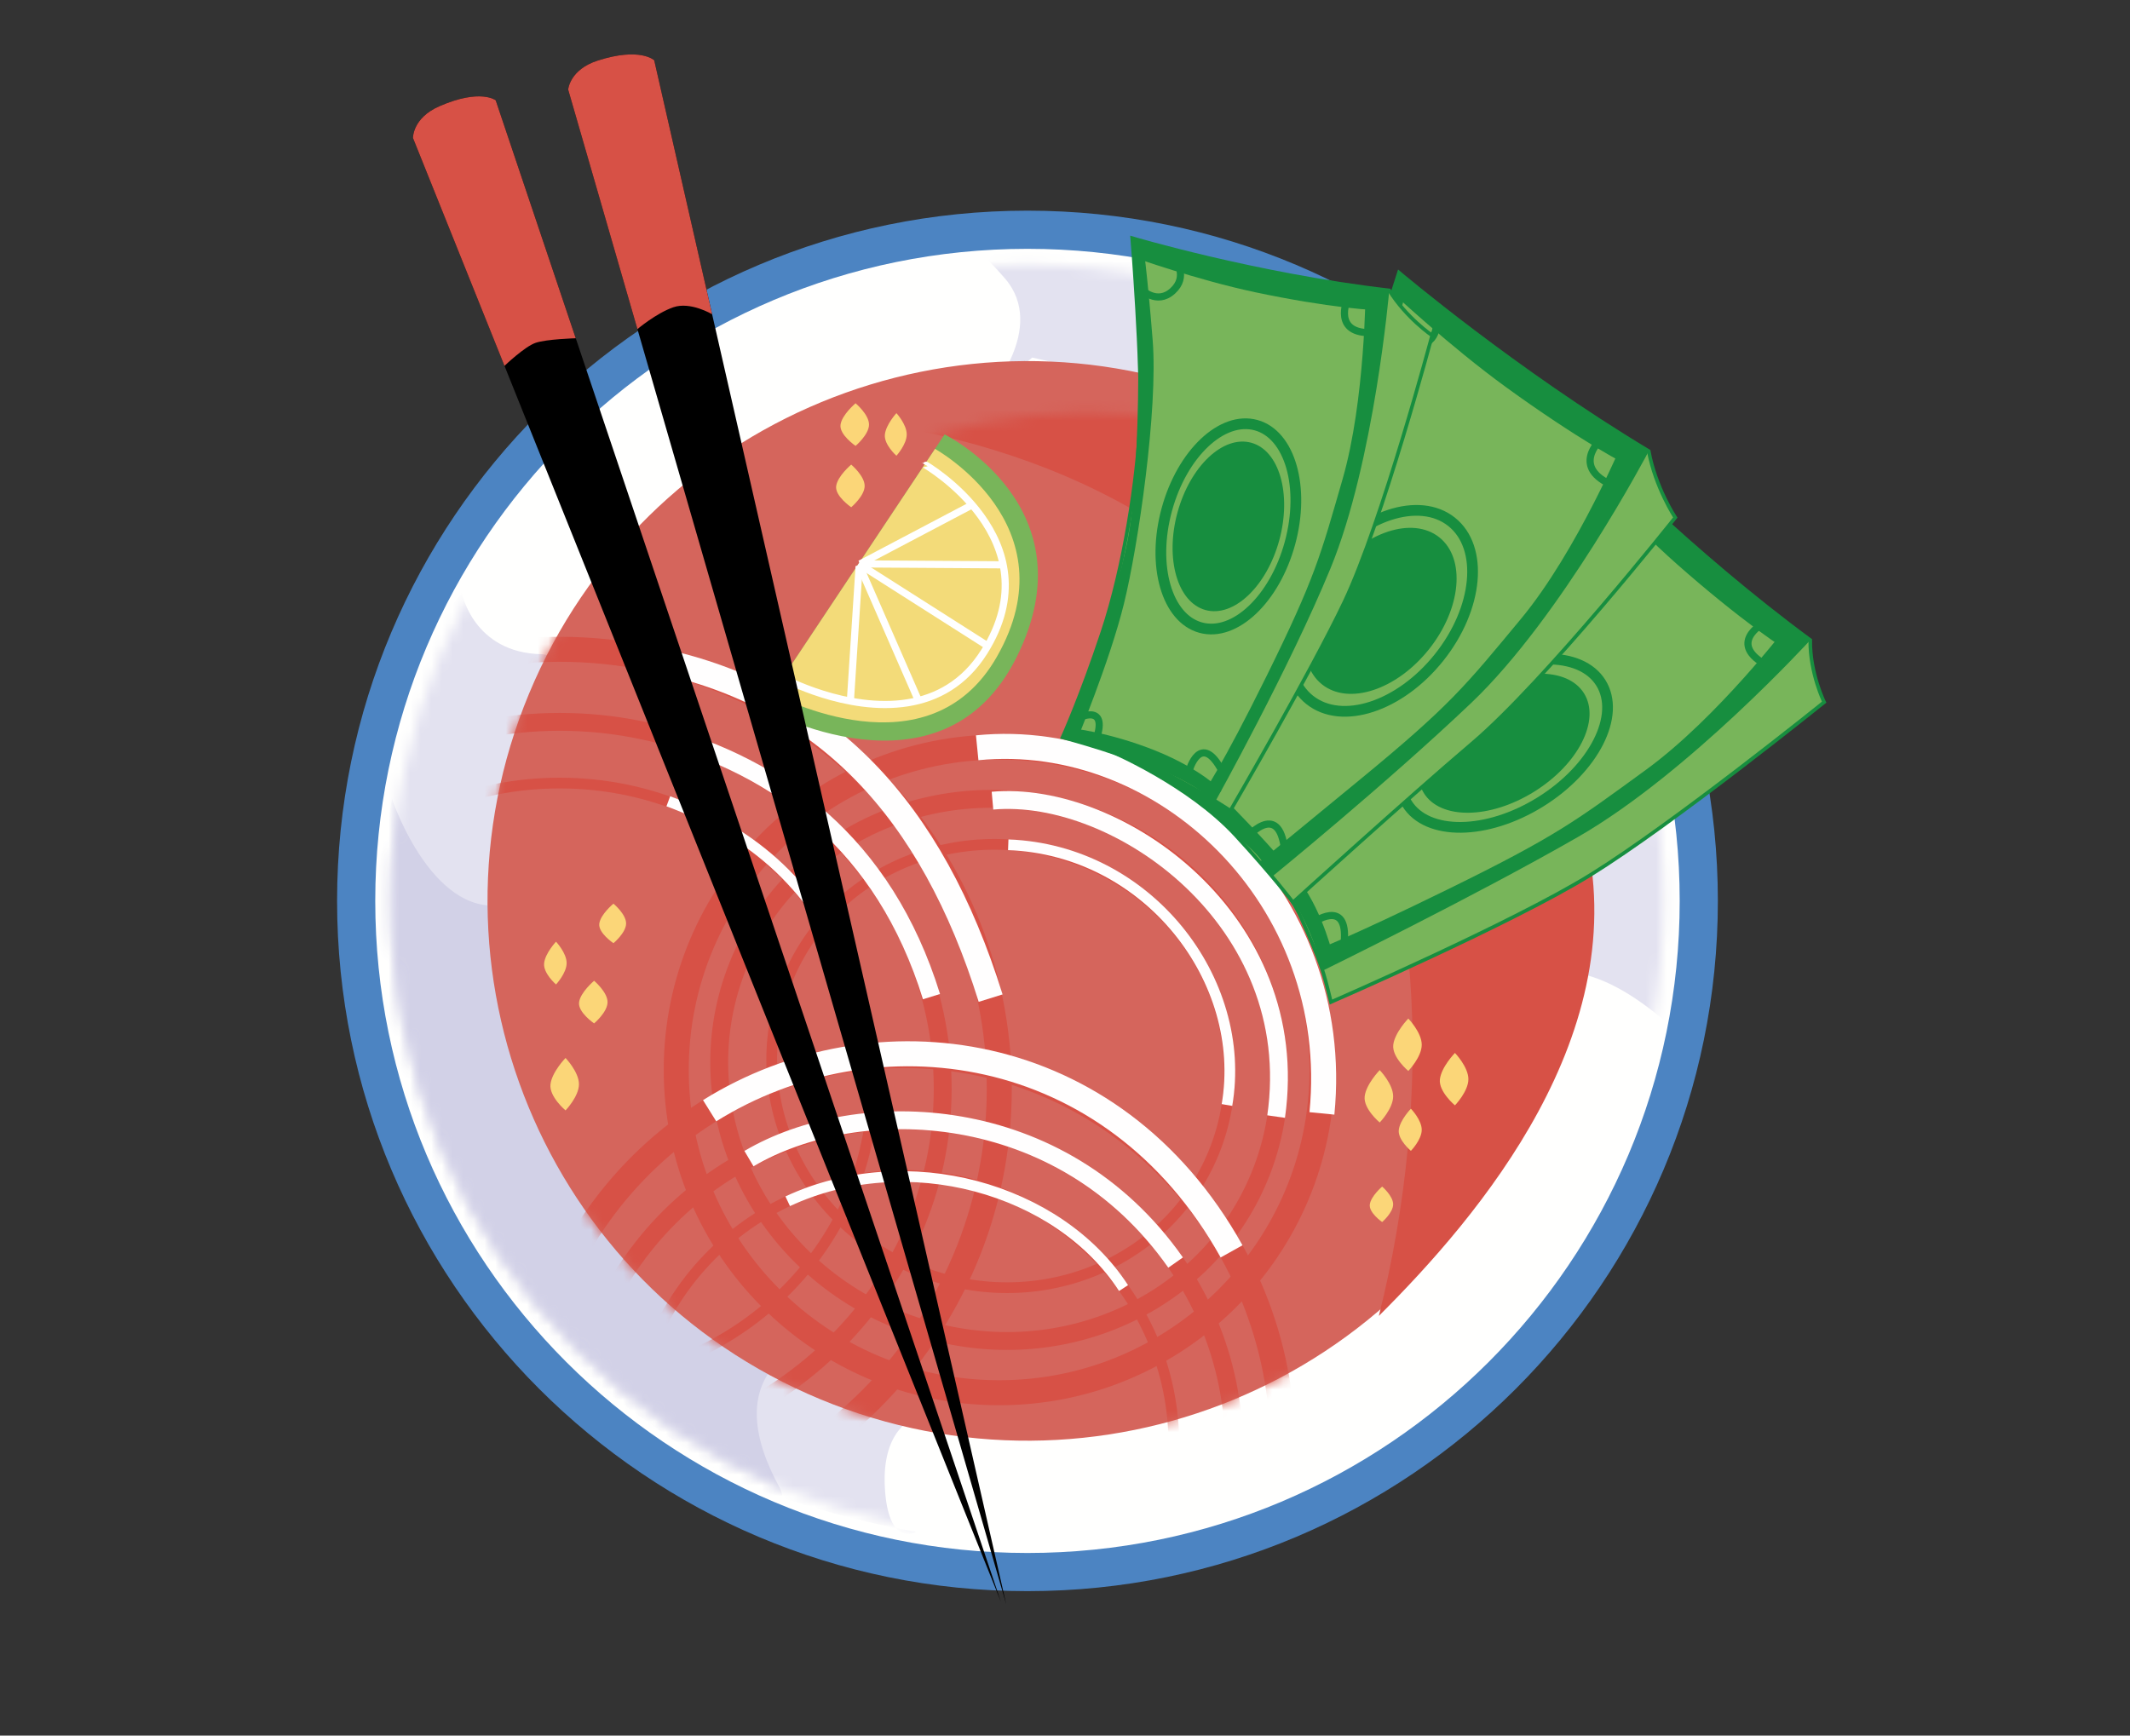 <svg width="200" height="163" viewBox="0 0 200 163" fill="none" xmlns="http://www.w3.org/2000/svg">
<rect x="0" y="0" width="200" height="163" fill="#333333" stroke="none"/>
<path d="M96.477 149.436C132.278 149.436 161.302 120.413 161.302 84.611C161.302 48.809 132.278 19.785 96.477 19.785C60.674 19.785 31.651 48.809 31.651 84.611C31.651 120.413 60.674 149.436 96.477 149.436Z" fill="#4C84C2"/>
<path d="M96.477 145.852C130.299 145.852 157.718 118.434 157.718 84.611C157.718 50.788 130.299 23.369 96.477 23.369C62.654 23.369 35.235 50.788 35.235 84.611C35.235 118.434 62.654 145.852 96.477 145.852Z" fill="#FFFFFE"/>
<mask id="mask0_1_6395" style="mask-type:luminance" maskUnits="userSpaceOnUse" x="36" y="24" width="121" height="121">
<path d="M96.477 144.349C129.469 144.349 156.215 117.603 156.215 84.611C156.215 51.618 129.469 24.873 96.477 24.873C63.484 24.873 36.738 51.618 36.738 84.611C36.738 117.603 63.484 144.349 96.477 144.349Z" fill="white"/>
</mask>
<g mask="url(#mask0_1_6395)">
<path d="M43.366 55.708C43.366 55.708 44.456 61.309 50.849 61.44C57.245 61.57 50.849 97.02 50.849 97.02L70.326 124.285L81.191 130.879L86.023 133.111C86.023 133.111 82.769 134.01 83.084 139.708C83.399 145.406 86.023 143.862 86.023 143.862C86.023 143.862 62.832 140.164 54.366 129.107C45.899 118.05 36.356 110.107 35.235 97.02C34.114 83.933 35.782 71.144 38.064 65.07C40.346 58.997 43.366 55.708 43.366 55.708Z" fill="#E3E2F0"/>
</g>
<mask id="mask1_1_6395" style="mask-type:luminance" maskUnits="userSpaceOnUse" x="36" y="24" width="121" height="121">
<path d="M96.477 144.349C129.469 144.349 156.215 117.603 156.215 84.611C156.215 51.618 129.469 24.873 96.477 24.873C63.484 24.873 36.738 51.618 36.738 84.611C36.738 117.603 63.484 144.349 96.477 144.349Z" fill="white"/>
</mask>
<g mask="url(#mask1_1_6395)">
<path d="M36.812 75.044C36.812 75.044 40.795 86.943 47.993 84.792C55.188 82.644 54.362 103.188 54.362 103.188L68.752 122.091L75.745 126.232C75.745 126.232 67.265 128.745 73.121 139.557C76.993 146.708 46.131 122.748 45.775 121.718C45.419 120.691 37.507 106.014 37.507 106.014L35.081 95.017L34.933 84.886L36.812 75.044Z" fill="#D2D1E7"/>
</g>
<mask id="mask2_1_6395" style="mask-type:luminance" maskUnits="userSpaceOnUse" x="36" y="24" width="121" height="121">
<path d="M96.477 144.349C129.469 144.349 156.215 117.603 156.215 84.611C156.215 51.618 129.469 24.873 96.477 24.873C63.484 24.873 36.738 51.618 36.738 84.611C36.738 117.603 63.484 144.349 96.477 144.349Z" fill="white"/>
</mask>
<g mask="url(#mask2_1_6395)">
<path d="M158.644 98.118C158.644 98.118 150.996 89.648 144.892 91.557C138.788 93.467 136.463 56.024 136.463 56.024L109.322 36.373L96.923 33.581L92.741 37.091C92.741 37.091 98.342 30.819 94.386 26.178C90.198 21.265 87.433 20.92 88.208 22.809C88.208 22.809 111.369 18.933 122.916 26.722C134.463 34.51 146.037 39.004 151.265 51.05C156.493 63.097 158.983 75.755 158.751 82.242C158.527 88.732 158.644 98.118 158.644 98.118Z" fill="#E3E2F0"/>
</g>
<path d="M115.919 37.802C141.768 48.54 154.02 78.201 143.282 104.054C132.544 129.906 102.882 142.154 77.03 131.416C51.178 120.678 38.929 91.017 49.668 65.164C60.406 39.312 90.07 27.064 115.919 37.802Z" fill="#D5655C"/>
<mask id="mask3_1_6395" style="mask-type:luminance" maskUnits="userSpaceOnUse" x="45" y="33" width="103" height="103">
<path d="M115.919 37.802C141.768 48.54 154.02 78.201 143.282 104.054C132.544 129.906 102.882 142.154 77.03 131.416C51.178 120.678 38.929 91.017 49.668 65.164C60.406 39.312 90.07 27.064 115.919 37.802Z" fill="white"/>
</mask>
<g mask="url(#mask3_1_6395)">
<path d="M118.527 109.832C123.474 96.757 116.423 81.972 102.777 76.809C89.132 71.646 74.06 78.06 69.113 91.135C64.165 104.21 71.216 118.995 84.862 124.158C98.507 129.321 113.579 122.907 118.527 109.832Z" stroke="#D75146" stroke-width="1.678" stroke-miterlimit="10"/>
<path d="M114.158 107.762C118.204 97.07 112.438 84.98 101.28 80.758C90.122 76.537 77.798 81.781 73.752 92.473C69.707 103.164 75.472 115.254 86.63 119.476C97.788 123.698 110.113 118.453 114.158 107.762Z" stroke="#D75146" stroke-width="1.007" stroke-miterlimit="10"/>
<path d="M93.815 130.802C110.56 130.802 124.134 117.228 124.134 100.483C124.134 83.739 110.56 70.164 93.815 70.164C77.071 70.164 63.497 83.739 63.497 100.483C63.497 117.228 77.071 130.802 93.815 130.802Z" stroke="#D75146" stroke-width="2.349" stroke-miterlimit="10"/>
</g>
<mask id="mask4_1_6395" style="mask-type:luminance" maskUnits="userSpaceOnUse" x="45" y="33" width="103" height="103">
<path d="M115.919 37.802C141.768 48.54 154.02 78.201 143.282 104.054C132.544 129.906 102.882 142.154 77.03 131.416C51.178 120.678 38.929 91.017 49.668 65.164C60.406 39.312 90.07 27.064 115.919 37.802Z" fill="white"/>
</mask>
<g mask="url(#mask4_1_6395)">
<path d="M84.836 167.017C101.981 167.017 115.879 153.187 115.879 136.128C115.879 119.068 101.981 105.238 84.836 105.238C67.691 105.238 53.792 119.068 53.792 136.128C53.792 153.187 67.691 167.017 84.836 167.017Z" stroke="#D75146" stroke-width="1.678" stroke-miterlimit="10"/>
<path d="M84.835 160.906C98.856 160.906 110.221 149.597 110.221 135.648C110.221 121.698 98.856 110.389 84.835 110.389C70.815 110.389 59.45 121.698 59.45 135.648C59.45 149.597 70.815 160.906 84.835 160.906Z" stroke="#D75146" stroke-width="1.007" stroke-miterlimit="10"/>
<path d="M84.835 173.124C104.514 173.124 120.466 156.56 120.466 136.128C120.466 115.695 104.514 99.131 84.835 99.131C65.157 99.131 49.205 115.695 49.205 136.128C49.205 156.56 65.157 173.124 84.835 173.124Z" stroke="#D75146" stroke-width="2.349" stroke-miterlimit="10"/>
</g>
<mask id="mask5_1_6395" style="mask-type:luminance" maskUnits="userSpaceOnUse" x="45" y="33" width="103" height="103">
<path d="M115.919 37.802C141.768 48.54 154.02 78.201 143.282 104.054C132.544 129.906 102.882 142.154 77.03 131.416C51.178 120.678 38.929 91.017 49.668 65.164C60.406 39.312 90.07 27.064 115.919 37.802Z" fill="white"/>
</mask>
<g mask="url(#mask5_1_6395)">
<path d="M52.554 136.715C72.415 136.715 88.517 121.286 88.517 102.255C88.517 83.223 72.415 67.795 52.554 67.795C32.692 67.795 16.591 83.223 16.591 102.255C16.591 121.286 32.692 136.715 52.554 136.715Z" stroke="#D75146" stroke-width="1.678" stroke-miterlimit="10"/>
<path d="M52.553 129.899C68.794 129.899 81.96 117.283 81.96 101.721C81.96 86.159 68.794 73.543 52.553 73.543C36.313 73.543 23.148 86.159 23.148 101.721C23.148 117.283 36.313 129.899 52.553 129.899Z" stroke="#D75146" stroke-width="1.007" stroke-miterlimit="10"/>
<path d="M52.553 143.53C75.349 143.53 93.829 125.051 93.829 102.255C93.829 79.459 75.349 60.98 52.553 60.98C29.758 60.98 11.278 79.459 11.278 102.255C11.278 125.051 29.758 143.53 52.553 143.53Z" stroke="#D75146" stroke-width="2.349" stroke-miterlimit="10"/>
</g>
<path d="M61.903 68.973C73.007 72.02 83.014 79.181 87.463 93.601" stroke="#FFFEFE" stroke-width="1.678" stroke-miterlimit="10"/>
<path d="M80.57 92.805C76.651 83.168 70.738 78.218 62.752 75.255" stroke="#FFFEFE" stroke-width="1.007" stroke-miterlimit="10"/>
<path d="M93.017 93.742C87.49 75.966 77.46 65.409 61.903 62.044" stroke="#FFFEFE" stroke-width="2.349" stroke-miterlimit="10"/>
<path d="M93.191 75.195C104.923 74.148 122.463 86.42 119.825 104.866" stroke="#FFFEFE" stroke-width="1.678" stroke-miterlimit="10"/>
<path d="M115.208 103.778C117.211 92.054 107.785 79.835 94.671 79.339" stroke="#FFFEFE" stroke-width="1.007" stroke-miterlimit="10"/>
<path d="M124.124 104.567C126.131 84.292 109.218 68.5 91.755 70.228" stroke="#FFFEFE" stroke-width="2.349" stroke-miterlimit="10"/>
<path d="M70.325 108.815C80.57 102.765 99.658 103.282 110.386 118.577" stroke="#FFFEFE" stroke-width="1.678" stroke-miterlimit="10"/>
<path d="M105.497 120.973C99.396 111.571 85.131 107.587 73.963 112.819" stroke="#FFFEFE" stroke-width="1.007" stroke-miterlimit="10"/>
<path d="M115.641 117.524C104.473 97.497 82.111 94.668 66.631 104.315" stroke="#FFFEFE" stroke-width="2.349" stroke-miterlimit="10"/>
<mask id="mask6_1_6395" style="mask-type:luminance" maskUnits="userSpaceOnUse" x="51" y="38" width="102" height="103">
<path d="M121.661 42.627C147.51 53.366 159.762 83.027 149.024 108.879C138.285 134.731 108.624 146.98 82.772 136.242C56.919 125.503 44.671 95.839 55.409 69.99C66.148 44.141 95.809 31.889 121.661 42.627Z" fill="white"/>
</mask>
<g mask="url(#mask6_1_6395)">
<path d="M74.681 38.852C74.681 38.852 71.926 30.151 101.077 32.856C130.228 35.56 145.054 63.366 148.748 77.896C153.601 96.98 138.852 114.235 129.47 123.587C134.611 103.181 134.067 78.846 123.621 63.661C113.211 48.534 96.003 40.473 74.681 38.852Z" fill="#D75146"/>
</g>
<path d="M132.235 95.658C132.235 95.658 130.95 96.98 130.822 98.138C130.695 99.295 132.235 100.581 132.235 100.581C132.235 100.581 133.497 99.275 133.497 98.121C133.497 96.966 132.235 95.658 132.235 95.658Z" fill="#FBD678"/>
<path d="M136.614 98.889C136.614 98.889 135.329 100.211 135.201 101.369C135.074 102.527 136.614 103.812 136.614 103.812C136.614 103.812 137.876 102.507 137.876 101.352C137.876 100.198 136.614 98.889 136.614 98.889Z" fill="#FBD678"/>
<path d="M129.55 100.5C129.55 100.5 128.265 101.822 128.138 102.98C128.01 104.138 129.55 105.423 129.55 105.423C129.55 105.423 130.812 104.117 130.812 102.963C130.812 101.809 129.55 100.5 129.55 100.5Z" fill="#FBD678"/>
<path d="M132.48 104.127C132.48 104.127 131.446 105.191 131.342 106.121C131.238 107.05 132.48 108.084 132.48 108.084C132.48 108.084 133.496 107.037 133.496 106.107C133.496 105.174 132.48 104.127 132.48 104.127Z" fill="#FBD678"/>
<path d="M129.779 111.44C129.779 111.44 128.725 112.336 128.621 113.118C128.517 113.899 129.779 114.769 129.779 114.769C129.779 114.769 130.812 113.886 130.812 113.104C130.812 112.322 129.779 111.44 129.779 111.44Z" fill="#FBD678"/>
<path d="M53.101 99.362C53.101 99.362 51.815 100.685 51.688 101.842C51.56 103 53.101 104.285 53.101 104.285C53.101 104.285 54.362 102.98 54.362 101.826C54.362 100.671 53.101 99.362 53.101 99.362Z" fill="#FBD678"/>
<path d="M55.785 92.111C55.785 92.111 54.5 93.188 54.373 94.128C54.245 95.067 55.785 96.114 55.785 96.114C55.785 96.114 57.047 95.054 57.047 94.114C57.047 93.175 55.785 92.111 55.785 92.111Z" fill="#FBD678"/>
<path d="M52.208 88.44C52.208 88.44 51.191 89.52 51.091 90.463C50.99 91.409 52.208 92.457 52.208 92.457C52.208 92.457 53.205 91.393 53.205 90.446C53.205 89.5 52.208 88.44 52.208 88.44Z" fill="#FBD678"/>
<path d="M57.601 84.869C57.601 84.869 56.393 85.866 56.272 86.738C56.151 87.611 57.601 88.581 57.601 88.581C57.601 88.581 58.789 87.597 58.789 86.725C58.789 85.852 57.601 84.869 57.601 84.869Z" fill="#FBD678"/>
<path d="M80.335 37.873C80.335 37.873 79.05 38.95 78.923 39.889C78.795 40.829 80.335 41.876 80.335 41.876C80.335 41.876 81.597 40.816 81.597 39.876C81.601 38.933 80.335 37.873 80.335 37.873Z" fill="#FBD678"/>
<path d="M84.171 38.799C84.171 38.799 83.185 39.876 83.087 40.815C82.99 41.755 84.171 42.802 84.171 42.802C84.171 42.802 85.138 41.742 85.138 40.802C85.141 39.859 84.171 38.799 84.171 38.799Z" fill="#FBD678"/>
<path d="M79.926 43.634C79.926 43.634 78.641 44.712 78.513 45.651C78.386 46.591 79.926 47.638 79.926 47.638C79.926 47.638 81.188 46.577 81.188 45.638C81.191 44.695 79.926 43.634 79.926 43.634Z" fill="#FBD678"/>
<path d="M139.205 56.866C135.631 61.161 129.218 67.295 123.346 71.215C117.473 75.134 114.222 76.614 114.222 76.614C114.222 76.614 120.342 82.044 122.165 86.181C124.104 90.584 124.228 91.057 124.973 94.111C124.973 94.111 142.047 86.684 149.342 82.168C157.108 77.362 171.282 65.946 171.282 65.946C171.282 65.946 169.936 63.211 169.977 60.114C158.614 51.738 149.306 42.117 149.306 42.117C149.306 42.117 142.779 52.571 139.205 56.866Z" fill="#78B55A" stroke="#178E3F" stroke-width="0.336" stroke-miterlimit="10"/>
<path d="M169.976 60.117C169.976 60.117 158.523 72.654 148.181 78.597C138.466 84.178 124.285 91.118 124.285 91.118L123.483 89.262C123.55 89.218 126.487 88.158 135.916 83.537C146.178 78.507 147.963 77.094 154.544 72.302C161.268 67.403 167.849 58.755 167.849 58.755L169.976 60.117Z" fill="#178E3F"/>
<path d="M150.101 42.916C150.101 42.916 148.785 45.446 145.185 51.188C141.611 56.889 131.728 66.436 127.004 70.174C122.275 73.913 115.289 77.443 115.289 77.443L114.222 76.614C114.222 76.614 120.806 73.396 125.671 69.688C130.43 66.06 131.789 65.158 135.893 60.413C144.594 50.349 149.309 42.121 149.309 42.121L150.101 42.916Z" fill="#178E3F"/>
<path d="M169.977 60.117C169.977 60.117 162.443 54.339 158.862 51.111C155.282 47.883 149.305 42.121 149.305 42.121L148.305 43.695C148.305 43.695 152.785 48.849 157.466 52.99C163.121 57.993 168.034 61.426 168.171 61.154C168.409 60.695 169.977 60.117 169.977 60.117Z" fill="#178E3F"/>
<path d="M115.943 76.581C116.155 76.503 119.141 78.859 122.118 82.876C124.285 85.799 125.228 90 125.228 90L123.987 90.728C123.96 89.98 122.426 84.97 119.208 81.617C116.769 79.074 114.218 76.614 114.218 76.614" fill="#178E3F"/>
<path d="M144.048 74.356C148.203 71.771 150.301 67.635 148.736 65.119C147.17 62.603 142.533 62.658 138.379 65.243C134.224 67.828 132.126 71.963 133.691 74.48C135.257 76.996 139.894 76.94 144.048 74.356Z" fill="#178E3F"/>
<path d="M144.644 75.313C149.672 72.185 152.212 67.18 150.317 64.135C148.423 61.09 142.811 61.158 137.783 64.286C132.755 67.414 130.215 72.419 132.11 75.463C134.005 78.508 139.616 78.441 144.644 75.313Z" stroke="#178E3F" stroke-width="1.007" stroke-miterlimit="10"/>
<path d="M147.121 46.574C147.121 46.574 147.594 48.698 149.923 48.43C152.245 48.164 151.983 46.215 151.983 46.215" stroke="#178E3F" stroke-width="0.671" stroke-miterlimit="10"/>
<path d="M166.003 62.537C162.054 60.45 165.564 58.544 165.564 58.544" stroke="#178E3F" stroke-width="0.671" stroke-miterlimit="10"/>
<path d="M117.161 78.715C120.429 76.527 115.943 76.58 115.943 76.58" stroke="#178E3F" stroke-width="0.671" stroke-miterlimit="10"/>
<path d="M126.211 88.55C126.634 84.164 123.164 86.728 123.164 86.728" stroke="#178E3F" stroke-width="0.671" stroke-miterlimit="10"/>
<path d="M124.957 43.389C122.494 48.664 117.739 56.396 113.017 61.601C108.296 66.805 104.383 70.594 104.383 70.594C104.383 70.594 111.638 73.681 116.034 78.456C119.581 82.312 121.406 84.745 121.406 84.745C121.406 84.745 132.235 74.916 138.235 69.822C145.081 64.013 157.302 48.607 157.302 48.607C157.302 48.607 155.44 45.792 154.812 42.366C142.249 34.825 131.359 25.601 131.359 25.601C131.359 25.601 127.42 38.114 124.957 43.389Z" fill="#78B55A" stroke="#178E3F" stroke-width="0.336" stroke-miterlimit="10"/>
<path d="M154.812 42.369C154.812 42.369 146.658 57.923 138.134 66.027C130.128 73.641 119.497 82.289 119.497 82.289L118.349 80.903C118.349 80.903 119.624 79.839 127.574 73.315C136.212 66.225 137.604 64.403 142.809 58.127C148.128 51.715 152.503 41.185 152.503 41.185L154.812 42.369Z" fill="#178E3F"/>
<path d="M132.282 26.362C132.282 26.362 131.577 29.352 129.403 36.228C127.242 43.054 119.933 55.074 116.258 59.906C112.584 64.742 106.04 71.356 106.04 71.356L105.473 69.275C105.473 69.275 111.081 64.389 114.893 59.567C118.621 54.852 119.715 53.651 122.581 47.802C128.661 35.393 131.359 25.604 131.359 25.604L132.282 26.362Z" fill="#178E3F"/>
<path d="M154.812 42.369C154.812 42.369 146.433 37.117 142.346 34.094C138.258 31.07 131.359 25.604 131.359 25.604L130.752 27.49C130.752 27.49 136.104 32.507 141.43 36.376C147.862 41.05 153.255 44.104 153.329 43.785C153.45 43.245 154.812 42.369 154.812 42.369Z" fill="#178E3F"/>
<path d="M105.94 69.228C106.611 68.607 110.923 70.923 114.725 74.762C118.527 78.601 120.322 80.738 120.322 80.738L118.685 81.262C118.497 80.439 115.963 78.315 112.195 75.097C109.336 72.654 104.591 70.688 104.591 70.688" fill="#178E3F"/>
<path d="M134.171 60.984C137.212 57.17 137.647 52.459 135.143 50.463C132.639 48.467 128.144 49.94 125.103 53.754C122.062 57.568 121.627 62.279 124.131 64.275C126.635 66.272 131.13 64.798 134.171 60.984Z" fill="#178E3F"/>
<path d="M135.126 61.745C138.807 57.129 139.333 51.427 136.302 49.01C133.27 46.593 127.829 48.376 124.148 52.993C120.467 57.609 119.94 63.312 122.972 65.729C126.003 68.145 131.445 66.362 135.126 61.745Z" stroke="#178E3F" stroke-width="1.007" stroke-miterlimit="10"/>
<path d="M130.245 30.846C130.245 30.846 131.151 33.117 133.299 32.473C135.443 31.832 134.775 29.718 134.775 29.718" stroke="#178E3F" stroke-width="0.671" stroke-miterlimit="10"/>
<path d="M151.567 45.634C147.376 43.923 150.295 41.295 150.295 41.295" stroke="#178E3F" stroke-width="0.671" stroke-miterlimit="10"/>
<path d="M108.252 71.45C110.879 68.547 107.158 68.631 107.158 68.631" stroke="#178E3F" stroke-width="0.671" stroke-miterlimit="10"/>
<path d="M120.624 79.866C120.08 74.963 116.872 78.862 116.872 78.862" stroke="#178E3F" stroke-width="0.671" stroke-miterlimit="10"/>
<path d="M107.044 39.618C106.812 44.953 105.561 53.215 103.514 59.362C101.467 65.51 99.769 69.249 99.769 69.249C99.769 69.249 106.316 70.967 109.785 72.799C113.752 74.893 115.527 76.138 115.527 76.138C115.527 76.138 123.151 63.037 126.258 56.49C129.799 49.024 134.47 31.503 134.47 31.503C134.47 31.503 132.067 29.879 130.446 27.272C117.987 25.839 106.309 22.363 106.309 22.363C106.309 22.363 107.275 34.285 107.044 39.618Z" fill="#78B55A" stroke="#178E3F" stroke-width="0.336" stroke-miterlimit="10"/>
<path d="M130.446 27.272C130.446 27.272 129.054 43.346 124.933 53.369C121.06 62.782 114.117 75.265 114.117 75.265L112.933 74.564C112.933 74.564 114.742 71.983 118.926 63.497C123.473 54.275 123.983 52.222 126.064 45C128.191 37.618 128.225 27.178 128.225 27.178L130.446 27.272Z" fill="#178E3F"/>
<path d="M107.292 22.638C107.292 22.638 107.712 25.393 108.232 31.95C108.748 38.456 106.873 51.269 105.534 56.705C104.195 62.141 101.061 69.634 101.061 69.634L99.769 69.249C99.769 69.249 102.883 62.426 104.336 56.946C105.755 51.587 106.232 50.171 106.597 44.202C107.369 31.54 106.309 22.363 106.309 22.363L107.292 22.638Z" fill="#178E3F"/>
<path d="M130.446 27.272C130.446 27.272 122.064 26.131 117.825 25.191C113.584 24.252 106.309 22.363 106.309 22.363L106.443 24.165C106.443 24.165 112.342 26.275 117.842 27.443C124.49 28.852 129.775 29.316 129.728 29.02C129.651 28.524 130.446 27.272 130.446 27.272Z" fill="#178E3F"/>
<path d="M100.101 68.42C100.208 68.252 104.242 68.782 108.523 70.51C112.805 72.238 114.681 74.238 114.681 74.238L113.913 75.255C113.493 74.644 110.57 72.654 106.52 71.43C103.45 70.5 100 69.258 100 69.258" fill="#178E3F"/>
<path d="M120.119 50.74C121.302 46.4 120.122 42.299 117.483 41.579C114.844 40.859 111.745 43.794 110.561 48.134C109.378 52.473 110.558 56.575 113.197 57.294C115.837 58.014 118.935 55.08 120.119 50.74Z" fill="#178E3F"/>
<path d="M121.122 51.014C122.554 45.762 121.126 40.799 117.933 39.928C114.739 39.057 110.99 42.608 109.558 47.86C108.125 53.111 109.554 58.075 112.747 58.946C115.94 59.817 119.69 56.265 121.122 51.014Z" stroke="#178E3F" stroke-width="1.007" stroke-miterlimit="10"/>
<path d="M107.141 27.151C107.141 27.151 108.604 28.691 110.104 27.329C111.597 25.97 110.376 24.47 110.376 24.47" stroke="#178E3F" stroke-width="0.671" stroke-miterlimit="10"/>
<path d="M128.94 31.238C125.047 31.43 126.507 28.121 126.507 28.121" stroke="#178E3F" stroke-width="0.671" stroke-miterlimit="10"/>
<path d="M102.95 69.386C104.087 65.96 101.158 67.463 101.158 67.463" stroke="#178E3F" stroke-width="0.671" stroke-miterlimit="10"/>
<path d="M114.758 72.436C112.721 68.567 111.644 72.406 111.644 72.406" stroke="#178E3F" stroke-width="0.671" stroke-miterlimit="10"/>
<path d="M88.695 40.799C88.695 40.799 102.51 47.611 95.443 61.748C88.376 75.886 71.604 66.503 71.604 66.503L88.695 40.799Z" fill="#78B55A"/>
<path d="M72.497 65.158C73.127 65.386 87.174 72.93 93.601 61.685C100.688 49.282 87.795 42.158 87.795 42.158L72.497 65.158Z" fill="#F3DB79"/>
<path d="M73.483 63.671C73.483 63.671 79.52 66.93 85.248 66C87.916 65.567 90.52 64.222 92.413 61.215C99.054 50.678 86.825 43.607 86.819 43.617" stroke="white" stroke-width="0.671" stroke-miterlimit="10"/>
<path d="M80.617 52.943L92.745 60.664" stroke="white" stroke-width="0.671" stroke-miterlimit="10"/>
<path d="M86.245 65.812L80.668 53.047" stroke="white" stroke-width="0.671" stroke-miterlimit="10"/>
<path d="M94.195 53.047L80.762 52.96" stroke="white" stroke-width="0.671" stroke-miterlimit="10"/>
<path d="M91.282 47.416L80.762 52.96" stroke="white" stroke-width="0.671" stroke-miterlimit="10"/>
<path d="M79.849 65.812L80.668 53.185" stroke="white" stroke-width="0.671" stroke-miterlimit="10"/>
<path d="M53.349 8.413L94.483 150.678L61.429 5.664C61.429 5.664 60.121 4.403 56.127 5.688C53.483 6.537 53.349 8.413 53.349 8.413Z" fill="black"/>
<path d="M38.778 12.963L93.97 150.403L46.544 9.419C46.544 9.419 45.114 8.295 41.268 9.973C38.721 11.081 38.778 12.963 38.778 12.963Z" fill="black"/>
<path d="M53.349 8.413L59.852 30.909C59.852 30.909 61.604 29.423 63.218 28.859C64.832 28.295 66.866 29.514 66.866 29.514L61.429 5.664C61.429 5.664 60.121 4.403 56.127 5.688C53.483 6.537 53.349 8.413 53.349 8.413Z" fill="#D75146"/>
<path d="M38.778 12.963L47.369 34.359C47.369 34.359 49.255 32.557 50.282 32.201C51.309 31.846 54.06 31.768 54.06 31.768L46.544 9.419C46.544 9.419 45.114 8.295 41.268 9.973C38.721 11.081 38.778 12.963 38.778 12.963Z" fill="#D75146"/>
</svg>
